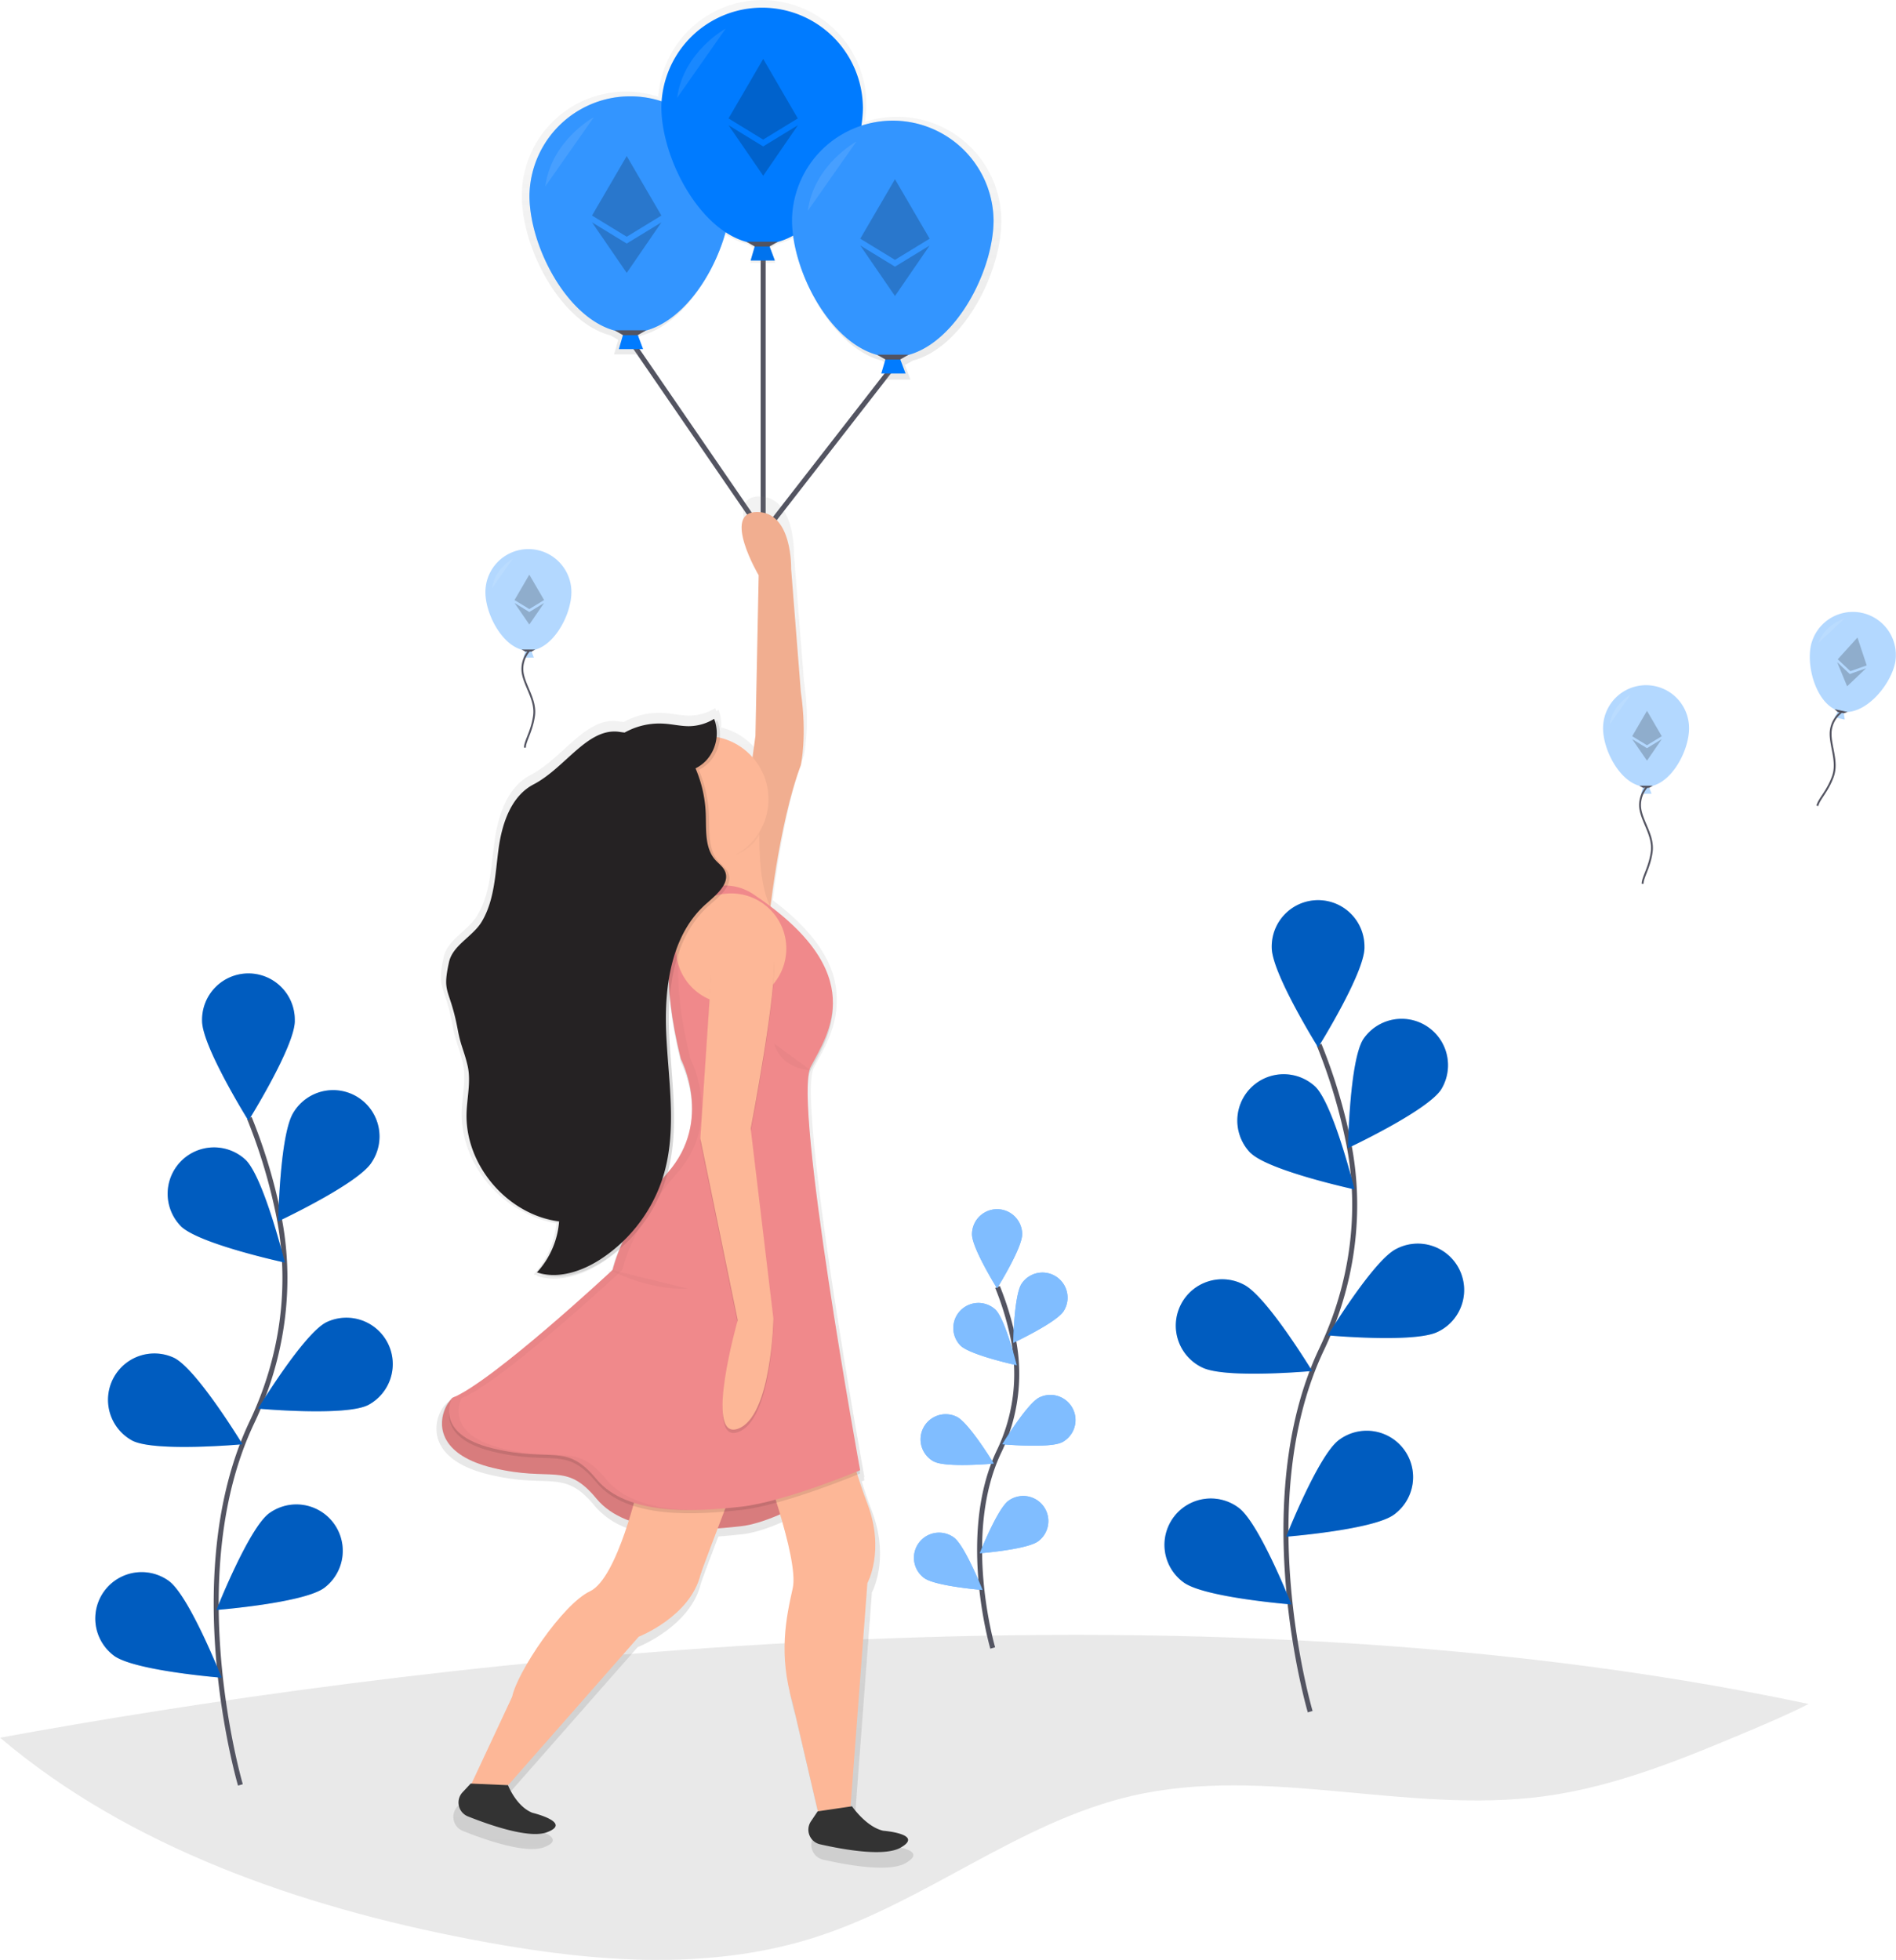 <svg data-name="Layer 1" xmlns="http://www.w3.org/2000/svg" xmlns:xlink="http://www.w3.org/1999/xlink" width="760.25" height="785.71" viewBox="0 0 760.25 785.71"><defs><linearGradient id="a" x1="525.26" y1="209.35" x2="525.26" y2="57.15" gradientUnits="userSpaceOnUse"><stop offset="0" stop-color="gray" stop-opacity=".25"/><stop offset=".54" stop-color="gray" stop-opacity=".12"/><stop offset="1" stop-color="gray" stop-opacity=".1"/></linearGradient><linearGradient id="b" x1="490.48" y1="805.87" x2="490.48" y2="256.23" xlink:href="#a"/></defs><path d="M725.19 683.15c-7.12 3.67-14.58 6.84-21.94 10-27.19 11.48-54.79 23.06-84 27-54.82 7.39-111.44-12.62-165.33-.17-45.15 10.42-82.49 42.35-126.6 56.57-20.51 6.61-41.85 9.2-63.38 9.2h-2.82q-4-.05-7.94-.2c-21.83-.82-43.75-4.05-65.15-8.18-67.57-13-136.34-36.83-188-80.7 150.42-27.52 460.27-69.71 725.16-13.52z" fill="#252223" opacity=".1"/><path d="M525.35 686.23s-24.67-83.76 4.63-145.38c12.3-25.87 16.38-54.92 10.7-83a222.5 222.5 0 00-11.75-39" fill="none" stroke="#535461" stroke-miterlimit="10" stroke-width="2"/><path d="M547.12 379.91c0 10.27-18.59 40-18.59 40s-18.59-29.77-18.59-40a18.59 18.59 0 1137.17 0zm30.76 56.86c-5.58 8.62-37.36 23.5-37.36 23.5s.58-35.09 6.16-43.71a18.59 18.59 0 0131.2 20.2zm-1.35 97.17c-9.17 4.62-44.11 1.43-44.11 1.43s18.21-30 27.38-34.62a18.59 18.59 0 1116.74 33.19zm-17.57 73.29c-8.25 6.1-43.24 8.86-43.24 8.86s12.88-32.64 21.13-38.75a18.59 18.59 0 1122.11 29.89zm-57.47-144.97c7.36 7.15 41.63 14.59 41.63 14.59s-8.4-34.07-15.76-41.23a18.59 18.59 0 00-25.9 26.66zm-19.46 85.97c9.17 4.62 44.11 1.43 44.11 1.43s-18.21-30-27.38-34.62a18.59 18.59 0 10-16.74 33.19zm-7.45 86.16c8.25 6.1 43.24 8.86 43.24 8.86s-12.88-32.64-21.13-38.75a18.59 18.59 0 10-22.11 29.89z" fill="#007bff"/><path d="M547.12 379.91c0 10.27-18.59 40-18.59 40s-18.59-29.77-18.59-40a18.59 18.59 0 1137.17 0zm30.76 56.86c-5.58 8.62-37.36 23.5-37.36 23.5s.58-35.09 6.16-43.71a18.59 18.59 0 0131.2 20.2zm-1.35 97.17c-9.17 4.62-44.11 1.43-44.11 1.43s18.21-30 27.38-34.62a18.59 18.59 0 1116.74 33.19zm-17.57 73.29c-8.25 6.1-43.24 8.86-43.24 8.86s12.88-32.64 21.13-38.75a18.59 18.59 0 1122.11 29.89zm-57.47-144.97c7.36 7.15 41.63 14.59 41.63 14.59s-8.4-34.07-15.76-41.23a18.59 18.59 0 00-25.9 26.66zm-19.46 85.97c9.17 4.62 44.11 1.43 44.11 1.43s-18.21-30-27.38-34.62a18.59 18.59 0 10-16.74 33.19zm-7.45 86.16c8.25 6.1 43.24 8.86 43.24 8.86s-12.88-32.64-21.13-38.75a18.59 18.59 0 10-22.11 29.89z" opacity=".25"/><path d="M96.4 715.6s-24.67-83.75 4.63-145.41c12.3-25.87 16.38-54.92 10.7-83a222.5 222.5 0 00-11.75-39" fill="none" stroke="#535461" stroke-miterlimit="10" stroke-width="2"/><path d="M118.21 409.28c0 10.27-18.59 40-18.59 40s-18.59-29.77-18.59-40a18.59 18.59 0 1137.17 0zm30.72 56.86c-5.58 8.62-37.36 23.5-37.36 23.5s.58-35.09 6.16-43.71a18.59 18.59 0 1131.2 20.2zm-1.34 97.17c-9.17 4.62-44.11 1.43-44.11 1.43s18.21-30 27.38-34.62a18.59 18.59 0 0116.74 33.19zm-17.57 73.29c-8.25 6.1-43.24 8.86-43.24 8.86s12.88-32.64 21.13-38.75a18.59 18.59 0 0122.11 29.89zM72.54 491.63c7.36 7.15 41.67 14.56 41.67 14.56s-8.4-34.07-15.76-41.23a18.59 18.59 0 00-25.9 26.66zM53.12 577.6c9.17 4.62 44.11 1.43 44.11 1.43s-18.21-30-27.38-34.62a18.59 18.59 0 00-16.73 33.19zm-7.49 86.16c8.25 6.1 43.24 8.86 43.24 8.86s-12.88-32.64-21.13-38.77a18.59 18.59 0 00-22.11 29.89z" fill="#007bff"/><path d="M118.21 409.28c0 10.27-18.59 40-18.59 40s-18.59-29.77-18.59-40a18.59 18.59 0 1137.17 0zm30.72 56.86c-5.58 8.62-37.36 23.5-37.36 23.5s.58-35.09 6.16-43.71a18.59 18.59 0 1131.2 20.2zm-1.34 97.17c-9.17 4.62-44.11 1.43-44.11 1.43s18.21-30 27.38-34.62a18.59 18.59 0 0116.74 33.19zm-17.57 73.29c-8.25 6.1-43.24 8.86-43.24 8.86s12.88-32.64 21.13-38.75a18.59 18.59 0 0122.11 29.89zM72.54 491.63c7.36 7.15 41.67 14.56 41.67 14.56s-8.4-34.07-15.76-41.23a18.59 18.59 0 00-25.9 26.66zM53.12 577.6c9.17 4.62 44.11 1.43 44.11 1.43s-18.21-30-27.38-34.62a18.59 18.59 0 00-16.73 33.19zm-7.49 86.16c8.25 6.1 43.24 8.86 43.24 8.86s-12.88-32.64-21.13-38.77a18.59 18.59 0 00-22.11 29.89z" opacity=".25"/><path d="M398.06 660.71s-13.36-45.35 2.5-78.72a71.62 71.62 0 005.79-44.93 120.46 120.46 0 00-6.36-21.09" fill="none" stroke="#535461" stroke-miterlimit="10" stroke-width="2"/><path d="M409.86 494.85c0 5.56-10.06 21.67-10.06 21.67s-10.06-16.09-10.06-21.67a10.065 10.065 0 1120.13 0zm16.64 30.81c-3 4.66-20.23 12.72-20.23 12.72s.31-19 3.33-23.66a10.062 10.062 0 0116.89 10.94zm-.73 52.6c-5 2.5-23.88.77-23.88.77s9.86-16.24 14.82-18.74a10.076 10.076 0 019.06 18zm-9.51 39.68c-4.47 3.3-23.41 4.8-23.41 4.8s7-17.67 11.44-21a10.072 10.072 0 0112 16.18zm-31.14-78.48c4 3.87 22.56 7.88 22.56 7.88s-4.56-18.49-8.56-22.32a10.06 10.06 0 00-14 14.44zM374.61 586c5 2.5 23.88.77 23.88.77s-9.86-16.24-14.82-18.74a10.076 10.076 0 00-9.06 18zm-4.04 46.65c4.47 3.3 23.41 4.8 23.41 4.8s-7-17.67-11.44-21a10.072 10.072 0 10-12 16.18z" fill="#007bff"/><path d="M409.86 494.85c0 5.56-10.06 21.67-10.06 21.67s-10.06-16.09-10.06-21.67a10.065 10.065 0 1120.13 0zm16.64 30.81c-3 4.66-20.23 12.72-20.23 12.72s.31-19 3.33-23.66a10.062 10.062 0 0116.89 10.94zm-.73 52.6c-5 2.5-23.88.77-23.88.77s9.86-16.24 14.82-18.74a10.076 10.076 0 019.06 18zm-9.51 39.68c-4.47 3.3-23.41 4.8-23.41 4.8s7-17.67 11.44-21a10.072 10.072 0 0112 16.18zm-31.14-78.48c4 3.87 22.56 7.88 22.56 7.88s-4.56-18.49-8.56-22.32a10.06 10.06 0 00-14 14.44zM374.61 586c5 2.5 23.88.77 23.88.77s-9.86-16.24-14.82-18.74a10.076 10.076 0 00-9.06 18zm-4.04 46.65c4.47 3.3 23.41 4.8 23.41 4.8s-7-17.67-11.44-21a10.072 10.072 0 10-12 16.18z" fill="#fff" opacity=".5"/><path fill="none" stroke="#535461" stroke-miterlimit="10" stroke-width="2" d="M306.01 101.75v112.19l51.92-66.76m-104.77-10.2l52.85 76.96"/><path d="M621.39 145.71A41.78 41.78 0 00566.71 106a50.18 50.18 0 00.53-7.09 41.76 41.76 0 00-83.41-3 41.78 41.78 0 00-54.71 39.71c0 21 15.43 50.75 35.55 56l3.13 1.79-1.7 5.82h10.06l-2.16-5.81 3.11-1.78c15.54-4.08 28.29-22.8 33.28-40.76a30.51 30.51 0 008.91 4.05l3.13 1.79-1.7 5.82h10.06l-2.19-5.83 3.11-1.78a29.13 29.13 0 006.64-2.69c2.69 20.15 17 44.74 35.09 49.49l3.13 1.79-1.7 5.82h10.06l-2.19-5.83 3.11-1.78c20.15-5.27 35.54-35.07 35.54-56.02z" transform="translate(-219.88 -57.15)" fill="url(#a)" opacity=".7"/><path fill="#007bff" d="M257.87 139.97h-9.73l1.7-5.84h5.84l2.19 5.84zm35.25-61.58c0 22.32-18.09 55-40.41 55s-40.41-32.7-40.41-55a40.41 40.41 0 0180.81 0z"/><path d="M293.12 78.39c0 22.32-18.09 55-40.41 55s-40.41-32.7-40.41-55a40.41 40.41 0 0180.81 0z" fill="#fff" opacity=".2"/><path fill="#535461" d="M255.68 134.38h-5.84l-3.41-1.95h12.66l-3.41 1.95z"/><path d="M238.12 46.98s-17 9.25-19.47 27.75" fill="#fff" opacity=".1"/><path fill="#007bff" d="M310.71 104.45h-9.73l1.7-5.84h5.84l2.19 5.84z"/><path opacity=".07" d="M310.71 104.45h-9.73l1.7-5.84h5.84l2.19 5.84z"/><path d="M346.01 42.85c0 22.32-18.09 55-40.41 55s-40.41-32.7-40.41-55a40.41 40.41 0 0180.81 0z" fill="#007bff"/><path fill="#535461" d="M308.52 98.85h-5.84l-3.41-1.94h12.66l-3.41 1.94z"/><path d="M290.99 11.46s-17 9.25-19.47 27.75" fill="#fff" opacity=".1"/><path fill="#007bff" d="M363.11 149.74h-9.74l1.71-5.84h5.84l2.19 5.84zm35.29-61.59c0 22.32-18.09 55-40.41 55s-40.41-32.7-40.41-55a40.41 40.41 0 0180.81 0z"/><path d="M398.4 88.15c0 22.32-18.09 55-40.41 55s-40.41-32.7-40.41-55a40.41 40.41 0 0180.81 0z" fill="#fff" opacity=".2"/><path fill="#535461" d="M360.92 144.15h-5.84l-3.41-1.95h12.66l-3.41 1.95z"/><path d="M343.39 56.75s-17 9.25-19.47 27.75" fill="#fff" opacity=".1"/><path d="M372.76 95.69l-13.9 8.49-13.91-8.49 13.91-23.84zm-13.9 11.22l-13.91-8.49 13.91 20.26 13.91-20.26-13.91 8.49zM319.9 47.48L306 55.97l-13.88-8.49 13.91-23.86zM306 58.7l-13.88-8.5 13.91 20.26 13.91-20.26-13.91 8.49zm-40.8 27.72l-13.9 8.49-13.91-8.49 13.91-23.86zm-13.9 11.22l-13.91-8.49 13.91 20.26 13.91-20.26-13.91 8.49z" opacity=".2"/><path d="M575.91 797.1c-7-1.6-12.75-10-12.75-10l-.57.09 6.9-91.61s7.32-13.31 0-32.62c-1.46-3.84-2.83-7.87-4.11-11.86l1.11-.46-.22-1.24.22-.09S545.2 532.63 545 494.65c0-4.59.41-7.87 1.23-9.44 3.36-6.41 9.38-15.63 9.13-27.14.22-11.24-5.41-24.75-25.6-40 1.61-12.8 5.58-39.75 12.48-58 0 0 2.66-12 0-30l-4-50.59s.67-23.3-14-23.3.67 26 .67 26l-1.33 65.9s-.44 3.41-1.19 8.77A25.94 25.94 0 00509 348.8a16 16 0 00-1-7.09c-.3.19-.61.36-.92.53-.12-.4-.26-.8-.41-1.19a20 20 0 01-10.39 3c-3.36 0-6.66-.81-10-1.06a29.24 29.24 0 00-16.29 3.63c-.69-.07-1.39-.16-2.09-.26-13.1-2-22.21 14.7-35.33 21.53-9.2 4.79-12.92 16-14.36 26.26s-1.61 21.19-7 30.09c-3.66 6.08-11.85 9.59-13.39 16.51-3 13.5.33 10.17 3.66 28.14 1.1 5.94 2.53 8.31 3.93 14.19 1.52 6.34-.16 13-.39 19.48-.58 17.07 10.4 33.55 25.65 40.89a40.51 40.51 0 0012.27 4.15 34.9 34.9 0 01-9.05 20.47c.51.17 1 .31 1.54.43l-.21.23c8.8 2.88 18.52-.45 26.28-5.51a61 61 0 006.47-4.88 58.31 58.31 0 00-2.92 8.72l-.06.06-1.6-.39s.46.26 1.29.68c-4.42 4.1-47.79 44.13-64.46 51.78-3.67.08-15.67 21.49 15.57 29.09 24.63 6 30-2.66 42.6 12.65a30.65 30.65 0 0013.22 8.95c-3.6 11.48-9.29 25.89-15.89 29-11.32 5.33-30 33.28-32 43.27L407 777.78h-.31l-3.39 3.63a6.09 6.09 0 002.19 9.81c9.66 3.85 25.38 9.19 32.49 6.53 10.65-4-6-8-6-8-6.66-2.66-10-11.32-10-11.32l53.58-60.91s21-8.14 25.29-25.29c.27-1.09 3.43-9.5 7.07-19.07 3.4-.25 6.63-.58 9.57-.9 4.76-.53 10.4-2.41 16.12-4.89 3.47 11.73 6.45 24.45 5.18 30.18-2.66 12-6 27.29 0 47.26l10.32 44.27h.94l-1.06.16-2.75 4.07a6.13 6.13 0 003.74 9.42c10.15 2.3 26.43 5.11 33 1.38 10.02-5.65-7.07-7.01-7.07-7.01zm-87.75-326.7a119.88 119.88 0 01.21-14.48 176 176 0 004.56 26 47.87 47.87 0 014.6 19.59 39 39 0 01-9.92 25.67l-.06.06c4.94-18.38 1.45-37.83.61-56.85z" transform="translate(-219.88 -57.15)" fill="url(#b)"/><path d="M273.64 372.43c-5.74 9.71-4.7 27.46 3.27 59.92 0 0 9.11 24.73-9.11 45.55s-22.12 39-22.12 39-57.2 35.44-64.42 51.4c10.74-23.75-24.52 10.25 16.27 20.17 24.07 5.86 29.28-2.6 41.64 12.36s40.34 13 57.91 11.06 47.5-22.77 47.5-22.77-33.18-139.89-26-153.56c6.77-12.93 31.12-37.5-16.58-69.32-9.53-6.3-22.55-3.64-28.36 6.19z" fill="#f0898b"/><path d="M273.64 372.43c-5.74 9.71-4.7 27.46 3.27 59.92 0 0 9.11 24.73-9.11 45.55s-22.12 39-22.12 39-57.57 35.28-64.42 51.4c10.09-23.75-24.52 10.25 16.27 20.17 24.07 5.86 29.28-2.6 41.64 12.36s40.34 13 57.91 11.06 47.5-22.77 47.5-22.77-33.18-139.89-26-153.56c6.77-12.93 31.12-37.5-16.58-69.32-9.53-6.3-22.55-3.64-28.36 6.19z" opacity=".1"/><path d="M256.12 595.01s-8.46 37.74-19.52 42.94-29.28 32.53-31.23 42.29l-16.59 35.46h15l52.34-59.52s20.53-8 24.73-24.73c.65-2.6 18.22-48.15 18.22-48.15zm48.76-11.71s15.62 41.64 13 53.36-5.86 26.68 0 46.2l10.09 43.27 13-.65 6.83-90.77s7.16-13 0-31.88-12.36-42.29-12.36-42.29zm3.24-212.77s3.9-39.69 13-63.77c0 0 2.6-11.71 0-29.28l-3.9-49.45s.65-22.77-13.66-22.77.65 25.38.65 25.38l-1.3 64.42s-8.46 65.72-14.31 72.88z" fill="#fdb797"/><path d="M308.12 370.53s3.9-39.69 13-63.77c0 0 2.6-11.71 0-29.28l-3.9-49.45s.65-22.77-13.66-22.77.65 25.38.65 25.38l-1.3 64.42s-8.46 65.72-14.31 72.88z" opacity=".05"/><path d="M304.88 323.68s-2.6 31.23 5.21 41.64c0 0-18.22-9.76-33.83-1.3 0 0 9.76-26.68 6.51-38.39z" fill="#fdb797"/><path d="M273.64 365.92c-5.74 9.71-8.61 27.46-.64 59.92 0 0 13 24.73-5.21 45.55s-22.12 39-22.12 39-48.15 44.9-64.42 51.4c0 0-7.81 14.31 16.27 20.17s29.28-2.6 41.64 12.36 40.34 13 57.91 11.06 47.82-14.64 47.82-14.64-27-148-19.85-161.69c6.77-12.93 24.61-37.5-23.08-69.32-9.49-6.3-22.51-3.63-28.32 6.19z" opacity=".1"/><path d="M273.64 364.62c-5.74 9.71-8.61 27.46-.64 59.92 0 0 13 24.73-5.21 45.55s-22.12 39-22.12 39-48.15 44.9-64.42 51.4c0 0-7.81 14.31 16.27 20.17s29.28-2.6 41.64 12.36 40.34 13 57.91 11.06 47.82-14.64 47.82-14.64-27-148-19.85-161.69c6.77-12.93 24.61-37.5-23.08-69.32-9.49-6.3-22.51-3.64-28.32 6.19z" fill="#f0898b"/><circle cx="293.17" cy="380.3" r="22.12" fill="#fdb797"/><path d="M285.36 389.4l-4.55 68.32 15 72.88s-13.66 48.15 0 43.59 14.31-44.24 14.31-44.24l-9.14-76.1s11.06-57.26 9.11-69-24.73 4.55-24.73 4.55z" opacity=".1"/><path d="M285.36 388.1l-4.55 68.32 15 72.88s-13.69 48.15-.04 43.55 14.35-44.2 14.35-44.2l-9.11-76.13s11.06-57.26 9.11-69-24.76 4.58-24.76 4.58z" fill="#fdb797"/><path d="M282.43 344.85c9.21 0 17.59-2.63 22-10 .06-5.75.41-9.88.41-9.88l-22.12 2c1.4 5 .63 9.32-1 16.59.47-.01.3 1.29.71 1.29z" opacity=".03"/><circle cx="282.76" cy="320.44" r="25.38" fill="#fdb797"/><path d="M310.41 418.36s2 9.76 14.64 10.74m-81.98 163.96c-12.36-15-17.57-6.51-41.64-12.36s-16.31-20.17-16.31-20.17c16.27-6.51 64.42-51.4 64.42-51.4s3.9-18.22 22.12-39 5.21-45.55 5.21-45.55c-8-32.45-5.11-50.21.64-59.92a19.56 19.56 0 0115.07-9.49 19.72 19.72 0 00-19 9.49c-5.74 9.71-8.61 27.46-.64 59.92 0 0 13 24.73-5.21 45.55s-22.12 39-22.12 39-48.15 44.9-64.42 51.4c0 0-7.81 14.31 16.27 20.17s29.28-2.6 41.64 12.36c8.55 10.35 24.56 12.61 39.44 12.37-13.64-.22-27.67-2.92-35.47-12.37z" opacity=".03"/><path d="M291.97 349.85c-.82-1.82-2.57-3-3.89-4.51-4.29-4.87-3.55-12.17-3.8-18.66a50.84 50.84 0 00-4.09-18 15.28 15.28 0 004.13-3 16.2 16.2 0 003.33-16.83 19.55 19.55 0 01-10.16 2.94c-3.28 0-6.51-.79-9.79-1a28.59 28.59 0 00-15.93 3.55c-.68-.07-1.36-.15-2-.26-12.81-1.94-21.71 14.37-34.53 21.05-9 4.69-12.63 15.63-14 25.67s-1.58 20.72-6.8 29.41c-3.58 5.94-11.59 9.37-13.09 16.14-2.93 13.2.32 9.94 3.57 27.51 1.08 5.81 2.47 8.13 3.84 13.87 1.48 6.2-.16 12.67-.38 19-.71 20.92 16.34 40.95 37.11 43.58a34.11 34.11 0 01-8.89 20.46c8.6 2.82 18.11-.44 25.69-5.39a61.55 61.55 0 0025.26-34.53c5.11-18.14 1.59-37.42.78-56.25s2.16-39.77 16.48-52c3.99-3.44 9.31-7.94 7.16-12.75z" opacity=".1"/><path d="M290.67 349.22c-.82-1.82-2.57-3-3.89-4.51-4.29-4.87-3.55-12.17-3.8-18.66a50.84 50.84 0 00-4.09-18 15.28 15.28 0 004.13-3 16.2 16.2 0 003.33-16.85 19.55 19.55 0 01-10.16 2.94c-3.28 0-6.51-.79-9.79-1a28.59 28.59 0 00-15.93 3.55c-.68-.07-1.36-.15-2-.26-12.81-1.94-21.71 14.37-34.53 21.05-9 4.69-12.63 15.63-14 25.67s-1.58 20.72-6.8 29.41c-3.58 5.94-11.59 9.37-13.09 16.14-2.93 13.2.32 9.94 3.57 27.51 1.08 5.81 2.47 8.13 3.84 13.87 1.48 6.2-.16 12.67-.38 19-.71 20.92 16.34 40.95 37.11 43.58a34.11 34.11 0 01-8.89 20.46c8.6 2.82 18.11-.44 25.69-5.39a61.55 61.55 0 0025.35-34.51c5.11-18.14 1.59-37.42.78-56.25s2.16-39.77 16.48-52c3.9-3.46 9.22-7.96 7.07-12.75z" fill="#252223"/><path d="M203.7 715.71s3.25 8.46 9.76 11.06c0 0 16.27 3.9 5.86 7.81-7 2.61-22.31-2.62-31.76-6.38a6 6 0 01-2.14-9.59l3.31-3.55zm137.94 8.46s5.63 8.23 12.46 9.79c0 0 16.68 1.33 7 6.8-6.44 3.64-22.36.9-32.28-1.35a6 6 0 01-3.65-9.21l2.69-4z" fill="#333"/><path d="M244.04 508.85s15 8.46 31.88 7.81" opacity=".03"/><path fill="#007bff" opacity=".3" d="M214.06 263.64h-4.15l.72-2.5h2.5l.93 2.5zm15.06-26.29c0 9.5-7.72 23.5-17.24 23.5s-17.24-14-17.24-23.47a17.24 17.24 0 1134.48 0z"/><path fill="#535461" d="M213.13 261.25h-2.5l-1.45-.83h5.4l-1.45.83z"/><path d="M205.64 223.96s-7.27 3.95-8.31 11.84" fill="#fff" opacity=".1"/><path d="M218.17 240.57l-5.93 3.62-5.93-3.62 5.93-10.18zm-5.93 4.79l-5.93-3.62 5.93 8.64 5.93-8.64-5.93 3.62z" opacity=".2"/><path d="M212.31 260.78a11 11 0 00-2.72 9.06c.91 5.44 5.44 10.88 4.53 17.22s-3.63 10-3.63 12.69" fill="none" stroke="#535461" stroke-miterlimit="10" stroke-width=".75"/><path fill="#007bff" opacity=".3" d="M662.22 318.23h-4.16l.73-2.5h2.49l.94 2.5zm15.05-26.29c0 9.52-7.72 23.47-17.24 23.47s-17.24-14-17.24-23.47a17.24 17.24 0 1134.48 0z"/><path fill="#535461" d="M661.28 315.84h-2.49l-1.45-.83h5.4l-1.46.83z"/><path d="M653.8 278.55s-7.27 3.95-8.31 11.84" fill="#fff" opacity=".1"/><path d="M666.33 295.16l-5.93 3.62-5.93-3.62 5.93-10.18zm-5.93 4.79l-5.93-3.62 5.93 8.64 5.93-8.64-5.93 3.62z" opacity=".2"/><path d="M660.47 315.37a11 11 0 00-2.72 9.06c.91 5.44 5.44 10.88 4.53 17.22s-3.63 10-3.63 12.69" fill="none" stroke="#535461" stroke-miterlimit="10" stroke-width=".75"/><path fill="#007bff" opacity=".3" d="M739.7 288.48l-4.07-.86 1.23-2.29 2.44.52.4 2.63zm20.17-22.63c-2 9.32-12.41 21.37-21.73 19.4s-14-17.22-12-26.53a17.24 17.24 0 0133.73 7.13z"/><path fill="#535461" d="M739.28 285.95l-2.44-.51-1.25-1.12 5.28 1.12-1.59.51z"/><path d="M739.68 247.92s-7.93 2.36-10.58 9.86" fill="#fff" opacity=".1"/><path d="M748.5 266.77l-6.55 2.32-5.06-4.77 7.91-8.73zm-6.79 3.46l-5.06-4.77 4 9.69 7.6-7.23-6.56 2.32z" opacity=".2"/><path d="M738.58 285.32a11 11 0 00-4.54 8.3c-.24 5.51 3.07 11.77.87 17.79s-5.61 9-6.17 11.66" fill="none" stroke="#535461" stroke-miterlimit="10" stroke-width=".75"/></svg>